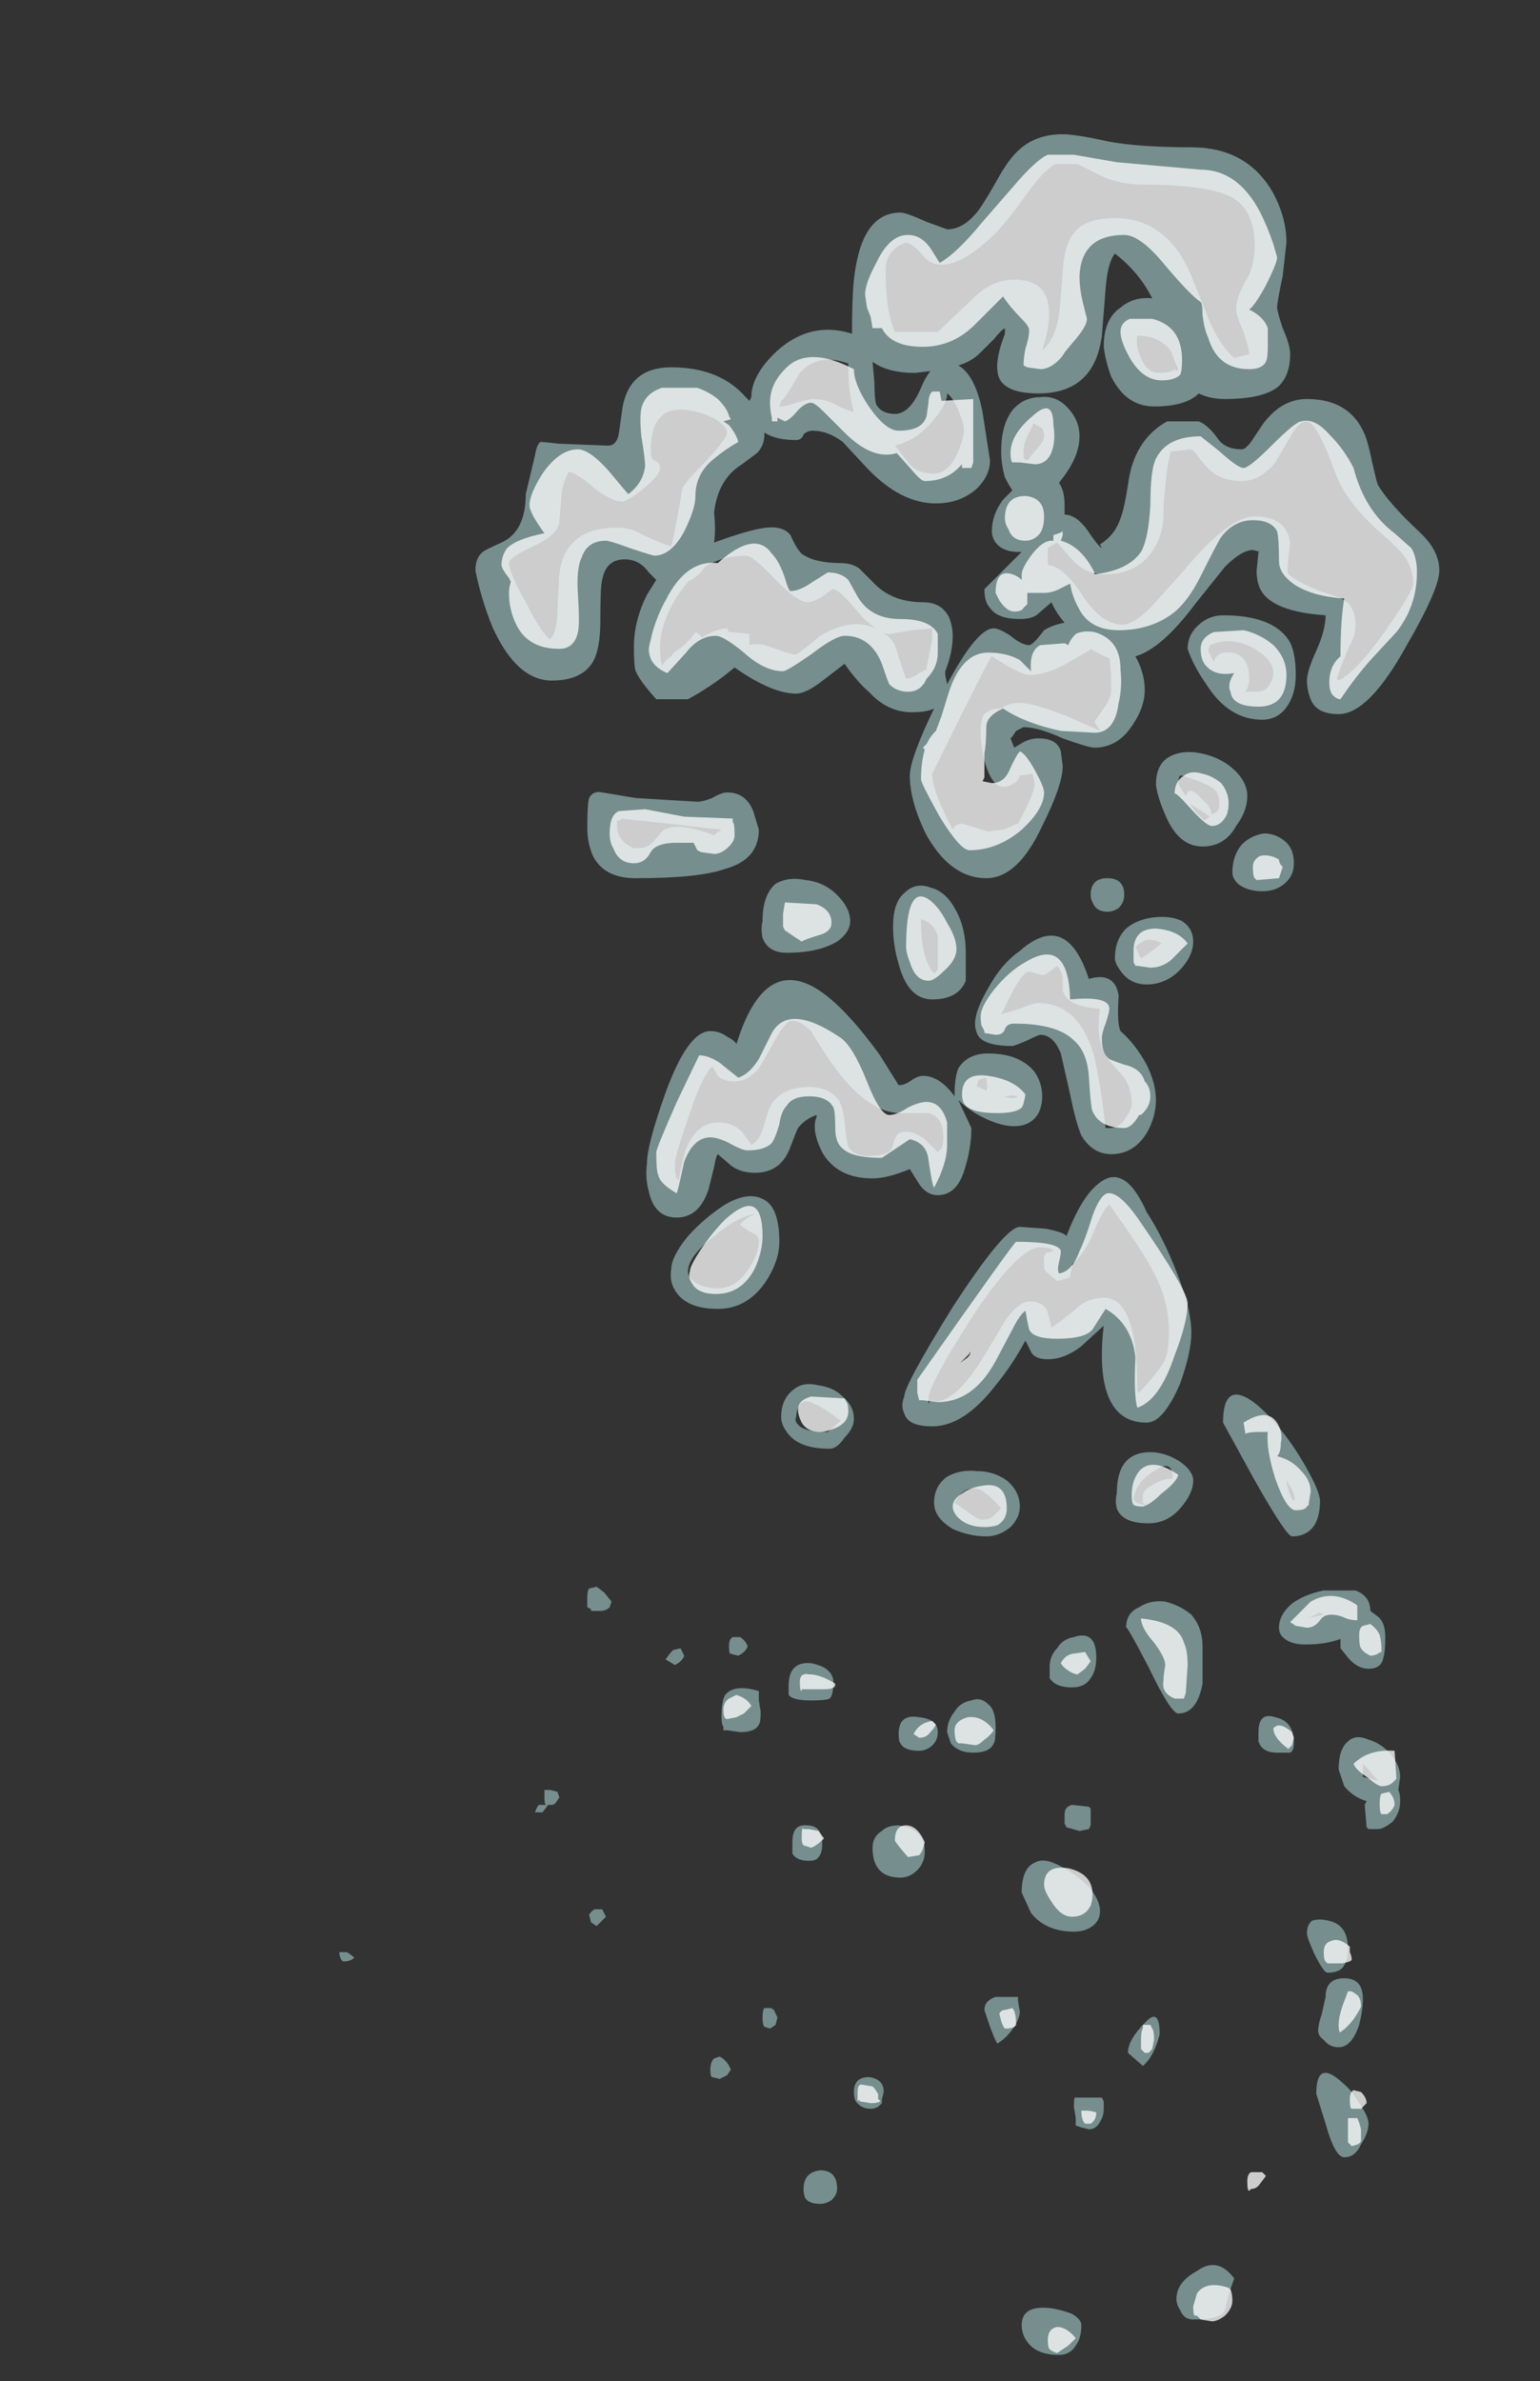 <?xml version="1.0" encoding="UTF-8" standalone="no"?>
<svg xmlns:ffdec="https://www.free-decompiler.com/flash" xmlns:xlink="http://www.w3.org/1999/xlink" ffdec:objectType="frame" height="446.95px" width="289.1px" xmlns="http://www.w3.org/2000/svg">
  <rect width="100%" height="100%" fill="#333333" stroke="none"/>
  <g transform="matrix(1.0, 0.0, 0.0, 1.0, 23.8, 382.2)">
    <use ffdec:characterId="1000" height="59.55" transform="matrix(7.0, 0.0, 0.0, 7.0, 39.9, -357.0)" width="29.5" xlink:href="#shape0"/>
  </g>
  <defs>
    <g id="shape0" transform="matrix(1.0, 0.0, 0.0, 1.0, -5.7, 51.0)">
      <path d="M26.2 -49.85 L25.5 -50.2 24.9 -50.2 Q24.55 -50.0 24.1 -49.35 23.75 -48.85 23.35 -48.4 22.45 -47.5 21.85 -47.5 21.55 -47.5 21.35 -47.75 21.1 -48.05 20.9 -48.1 20.35 -47.9 20.35 -47.35 20.35 -46.25 20.6 -45.7 L21.75 -45.7 22.7 -46.6 Q23.2 -47.1 23.8 -47.1 25.15 -47.1 24.55 -45.2 24.9 -45.5 25.0 -46.15 25.05 -46.55 25.1 -47.35 25.15 -48.05 25.4 -48.35 25.7 -48.75 26.5 -48.75 27.9 -48.75 28.55 -47.2 L29.05 -45.95 Q29.35 -45.3 29.7 -45.0 L30.1 -45.1 Q30.1 -45.25 29.95 -45.7 29.75 -46.15 29.75 -46.3 29.75 -46.6 30.0 -47.05 30.25 -47.45 30.25 -48.0 30.25 -48.95 29.65 -49.3 29.0 -49.65 27.25 -49.65 26.7 -49.65 26.2 -49.85 M23.95 -50.6 Q24.4 -51.0 25.1 -51.0 25.45 -51.0 26.35 -50.8 27.2 -50.65 28.55 -50.65 30.0 -50.65 30.7 -49.5 31.1 -48.8 31.1 -48.1 L31.0 -47.2 Q30.85 -46.5 30.85 -46.35 30.85 -46.25 31.0 -45.8 31.2 -45.35 31.2 -45.1 31.2 -44.55 30.9 -44.25 30.5 -43.9 29.45 -43.9 29.05 -43.9 28.75 -44.05 28.4 -43.7 27.55 -43.7 26.8 -43.7 26.4 -44.5 26.25 -44.9 26.2 -45.3 26.2 -46.05 26.65 -46.35 27.0 -46.65 27.5 -46.6 27.15 -47.3 26.5 -47.8 26.3 -47.55 26.25 -46.85 L26.15 -45.6 Q25.95 -44.05 24.45 -44.05 23.4 -44.05 23.35 -44.65 23.3 -45.0 23.55 -45.65 L23.55 -45.8 Q23.45 -45.75 23.25 -45.5 L22.9 -45.15 Q22.65 -44.9 22.3 -44.8 22.75 -44.55 22.95 -43.55 L23.15 -42.25 Q23.15 -41.85 22.8 -41.5 22.35 -41.1 21.7 -41.1 20.75 -41.1 19.85 -42.05 L19.2 -42.75 Q18.8 -43.05 18.4 -43.05 18.25 -43.05 18.15 -42.95 18.1 -42.8 17.95 -42.8 17.4 -42.8 17.1 -43.0 L17.1 -42.95 Q17.1 -42.65 16.9 -42.45 L16.5 -42.15 Q15.85 -41.75 15.75 -40.85 15.8 -40.4 15.75 -40.05 16.7 -40.4 17.15 -40.45 17.6 -40.5 17.8 -40.25 17.95 -39.9 18.1 -39.75 18.45 -39.5 19.15 -39.5 19.45 -39.5 19.65 -39.35 L20.0 -39.0 Q20.5 -38.45 21.35 -38.45 21.85 -38.45 22.05 -38.05 22.15 -37.8 22.15 -37.55 22.15 -37.1 21.95 -36.6 L21.95 -36.5 22.0 -36.25 Q22.8 -37.75 23.25 -37.75 23.4 -37.75 23.7 -37.55 24.0 -37.3 24.2 -37.3 24.3 -37.3 24.6 -37.7 24.85 -37.85 25.15 -37.9 24.9 -38.2 24.8 -38.45 L24.45 -38.15 Q24.3 -38.0 23.95 -38.0 23.35 -38.0 23.15 -38.3 23.0 -38.45 23.0 -38.8 L24.0 -39.8 23.9 -39.8 Q23.5 -39.8 23.3 -40.05 23.2 -40.2 23.2 -40.35 23.2 -40.8 23.5 -41.2 L23.75 -41.45 Q23.65 -41.6 23.55 -41.8 23.45 -42.15 23.45 -42.5 23.45 -43.2 23.75 -43.6 24.05 -43.95 24.5 -43.95 24.9 -44.0 25.2 -43.7 25.55 -43.35 25.55 -42.9 25.55 -42.4 25.15 -41.85 L25.0 -41.65 Q25.15 -41.45 25.15 -41.05 L25.15 -40.8 Q25.45 -40.8 25.75 -40.4 26.05 -39.95 26.15 -39.9 L26.1 -40.0 Q26.5 -40.25 26.65 -40.7 26.75 -40.95 26.85 -41.6 27.0 -42.8 27.9 -43.3 L28.75 -43.3 Q29.0 -43.2 29.25 -42.85 29.45 -42.55 29.9 -42.55 30.0 -42.55 30.15 -42.75 L30.45 -43.2 Q30.95 -43.9 31.65 -43.9 32.8 -43.9 33.2 -42.95 33.3 -42.7 33.4 -42.2 33.5 -41.75 33.55 -41.6 33.85 -41.1 34.65 -40.35 35.2 -39.85 35.2 -39.3 35.2 -38.8 34.3 -37.25 33.3 -35.45 32.5 -35.45 31.9 -35.45 31.75 -35.85 31.65 -36.1 31.65 -36.35 31.65 -36.6 31.9 -37.15 32.15 -37.7 32.15 -38.1 30.7 -38.2 30.4 -38.8 30.3 -39.0 30.3 -39.3 L30.35 -39.8 30.4 -39.8 30.2 -39.85 Q29.9 -39.85 29.45 -39.4 L28.65 -38.4 Q27.75 -37.2 27.05 -37.0 27.3 -36.55 27.3 -36.1 27.3 -35.65 27.0 -35.2 26.6 -34.55 25.95 -34.55 25.8 -34.55 25.1 -34.8 24.45 -35.1 24.05 -35.1 L23.85 -35.0 23.75 -34.85 23.7 -34.8 23.8 -34.55 24.05 -34.7 Q24.25 -34.8 24.45 -34.8 24.95 -34.8 25.05 -34.45 L25.1 -34.05 Q25.1 -33.55 24.55 -32.45 23.9 -31.05 23.05 -31.05 22.1 -31.05 21.45 -32.2 21.0 -33.1 21.0 -33.8 21.0 -34.25 21.65 -35.6 21.45 -35.5 21.05 -35.5 20.4 -35.5 19.9 -36.05 19.6 -36.3 19.25 -36.8 L18.6 -36.3 Q18.2 -36.0 17.95 -36.0 17.3 -36.0 16.3 -36.7 L16.05 -36.5 Q15.6 -36.15 15.05 -35.85 L14.2 -35.85 Q13.75 -36.35 13.65 -36.6 13.6 -36.7 13.6 -37.25 13.6 -37.95 13.95 -38.65 L14.2 -39.05 14.0 -39.25 Q13.75 -39.6 13.35 -39.6 12.85 -39.6 12.75 -39.05 12.7 -38.9 12.7 -37.95 12.7 -37.2 12.5 -36.85 12.2 -36.35 11.4 -36.35 10.45 -36.35 9.8 -37.8 9.5 -38.55 9.35 -39.3 9.35 -39.65 9.55 -39.8 9.6 -39.85 10.05 -40.05 10.7 -40.35 10.7 -41.35 L10.95 -42.4 Q11.0 -42.7 11.1 -42.75 11.15 -42.75 11.6 -42.7 L12.9 -42.65 Q13.15 -42.65 13.2 -43.0 L13.3 -43.7 Q13.5 -44.75 14.6 -44.75 15.9 -44.75 16.6 -43.95 L16.7 -43.85 16.75 -43.95 Q16.75 -44.55 17.45 -45.2 18.35 -46.0 19.45 -45.65 L19.45 -45.75 Q19.45 -46.95 19.55 -47.45 19.8 -48.9 20.75 -48.9 20.9 -48.9 21.45 -48.65 L22.0 -48.45 Q22.4 -48.45 22.75 -48.85 22.9 -49.0 23.3 -49.7 23.65 -50.35 23.95 -50.6 M24.15 -42.9 Q24.05 -42.7 24.05 -42.5 L24.05 -42.3 24.15 -42.25 24.35 -42.5 Q24.6 -42.75 24.6 -42.9 24.6 -43.1 24.5 -43.15 L24.3 -43.25 24.3 -43.2 24.15 -42.9 M28.0 -45.2 L27.95 -45.25 Q27.65 -45.6 27.1 -45.6 27.05 -45.3 27.2 -45.0 27.35 -44.6 27.7 -44.6 28.0 -44.6 28.1 -44.7 L28.15 -44.65 28.2 -44.7 Q28.1 -44.9 28.0 -45.2 M28.0 -42.5 Q27.9 -42.15 27.85 -41.55 27.8 -41.1 27.8 -40.8 27.8 -40.2 27.45 -39.75 27.05 -39.2 26.2 -39.2 25.7 -39.2 25.35 -39.6 L24.95 -40.05 Q24.75 -39.95 24.7 -39.9 L24.7 -39.45 Q25.15 -39.4 25.65 -38.6 26.15 -37.85 26.7 -37.85 27.0 -37.85 27.45 -38.3 L28.35 -39.3 Q29.55 -40.75 30.25 -40.75 31.1 -40.75 31.2 -40.05 31.1 -39.3 31.15 -39.2 31.6 -38.85 32.45 -38.6 32.95 -38.45 32.95 -37.85 32.95 -37.55 32.8 -37.3 32.6 -36.85 32.45 -36.4 L32.5 -36.35 Q33.0 -36.6 33.8 -37.75 34.5 -38.75 34.5 -38.95 34.5 -39.35 34.25 -39.7 34.1 -39.9 33.7 -40.25 32.7 -41.1 32.4 -41.95 32.0 -43.05 31.75 -43.25 31.55 -43.4 31.3 -43.05 L30.8 -42.2 Q30.4 -41.7 29.9 -41.7 29.25 -41.7 28.9 -42.15 L28.7 -42.4 Q28.6 -42.55 28.5 -42.55 L28.1 -42.5 28.0 -42.5 M29.0 -37.15 L29.15 -36.85 Q29.25 -37.15 29.6 -37.1 30.1 -37.05 30.1 -36.4 30.1 -36.2 30.0 -36.05 L30.3 -36.05 Q30.55 -36.05 30.65 -36.25 30.75 -36.4 30.75 -36.55 30.75 -36.9 30.25 -37.2 29.65 -37.55 29.05 -37.3 L29.0 -37.15 M31.2 -35.8 Q30.95 -35.3 30.45 -35.3 29.55 -35.3 28.95 -36.25 28.6 -36.75 28.45 -37.2 28.45 -37.55 28.7 -37.8 29.0 -38.1 29.4 -38.1 30.7 -38.1 31.15 -37.45 31.35 -37.15 31.35 -36.5 31.35 -36.1 31.2 -35.8 M25.8 -37.15 L25.1 -36.75 Q24.6 -36.5 24.2 -36.5 24.05 -36.5 23.6 -36.75 L23.2 -37.0 Q23.15 -37.0 21.6 -33.85 21.6 -33.45 22.0 -32.65 L22.15 -32.35 Q22.25 -32.55 22.45 -32.5 L23.1 -32.3 23.5 -32.35 Q23.65 -32.4 23.85 -32.5 L23.9 -32.5 23.95 -32.6 Q24.35 -33.35 24.35 -33.6 L24.3 -33.8 24.3 -33.85 23.95 -33.8 Q23.9 -33.65 23.8 -33.6 23.65 -33.5 23.5 -33.5 23.2 -33.5 23.0 -34.2 22.9 -34.65 22.9 -34.95 22.9 -35.35 23.0 -35.45 23.15 -35.6 23.45 -35.6 23.65 -35.75 23.95 -35.75 24.3 -35.75 25.2 -35.4 L26.1 -35.0 25.95 -35.25 26.3 -35.75 Q26.4 -35.95 26.4 -36.1 26.4 -36.7 26.35 -36.95 26.1 -37.05 25.85 -37.2 L25.8 -37.15 M28.25 -33.8 Q28.2 -33.75 28.2 -33.6 28.2 -33.55 28.4 -33.25 L28.45 -33.35 28.5 -33.4 Q28.65 -33.4 28.85 -33.15 29.05 -33.0 29.1 -32.75 L29.25 -32.85 Q29.3 -32.9 29.3 -33.0 29.3 -33.3 29.2 -33.4 29.0 -33.6 28.3 -33.8 L28.25 -33.8 M28.8 -34.4 Q29.3 -34.3 29.65 -34.0 30.05 -33.65 30.05 -33.25 30.05 -32.85 29.75 -32.45 29.45 -31.9 28.85 -31.9 28.2 -31.9 27.85 -32.75 27.65 -33.2 27.6 -33.55 27.6 -34.1 27.95 -34.3 28.3 -34.5 28.8 -34.4 M28.5 -33.05 Q28.75 -32.7 28.9 -32.6 L29.05 -32.7 28.75 -32.9 28.5 -33.05 M25.85 -30.6 Q25.85 -31.05 26.3 -31.05 26.75 -31.05 26.75 -30.6 26.75 -30.4 26.6 -30.25 26.45 -30.15 26.3 -30.15 26.0 -30.15 25.9 -30.4 25.85 -30.5 25.85 -30.6 M24.55 -28.45 L24.2 -28.55 Q24.05 -28.55 23.75 -28.0 L23.45 -27.4 23.95 -27.55 Q24.3 -27.7 24.45 -27.7 25.55 -27.7 25.95 -26.25 26.05 -25.8 26.15 -25.15 L26.25 -24.35 26.35 -24.35 Q26.65 -24.35 26.8 -24.65 26.95 -24.85 26.95 -25.0 26.95 -25.4 26.75 -25.7 L26.4 -26.1 Q25.95 -26.6 26.1 -27.55 25.2 -27.6 25.1 -28.05 25.1 -28.15 25.1 -28.4 25.05 -28.6 24.95 -28.7 24.65 -28.45 24.55 -28.45 M25.8 -28.35 Q26.5 -28.55 26.6 -27.9 26.55 -27.15 26.65 -26.95 27.05 -26.6 27.35 -26.05 27.6 -25.55 27.6 -25.1 27.6 -24.7 27.4 -24.3 27.05 -23.65 26.4 -23.65 25.9 -23.65 25.6 -24.15 25.45 -24.5 25.3 -25.25 L25.05 -26.35 Q24.85 -26.85 24.5 -26.85 24.45 -26.85 24.15 -26.7 23.8 -26.55 23.75 -26.55 23.05 -26.55 22.85 -26.8 22.75 -26.95 22.75 -27.15 22.75 -27.5 23.1 -28.1 23.45 -28.75 23.95 -29.1 25.2 -30.2 25.8 -28.35 M26.5 -28.9 Q26.5 -29.4 26.8 -29.7 27.1 -29.95 27.55 -30.0 28.0 -30.05 28.3 -29.9 28.6 -29.7 28.6 -29.35 28.6 -29.0 28.3 -28.65 27.9 -28.2 27.35 -28.2 26.95 -28.2 26.7 -28.5 26.5 -28.75 26.5 -28.9 M27.05 -29.2 L27.2 -28.9 Q27.35 -29.0 27.5 -29.1 L27.75 -29.3 Q27.6 -29.4 27.4 -29.4 27.25 -29.4 27.05 -29.2 M31.05 -32.05 Q31.3 -31.85 31.3 -31.45 31.3 -31.15 31.1 -30.95 30.85 -30.7 30.45 -30.7 30.05 -30.7 29.8 -30.9 29.65 -31.05 29.65 -31.2 29.65 -31.65 29.9 -31.95 30.15 -32.2 30.5 -32.25 30.8 -32.25 31.05 -32.05 M15.05 -43.6 Q14.05 -43.75 14.05 -42.5 14.05 -42.3 14.15 -42.25 14.3 -42.2 14.3 -42.05 14.3 -41.85 13.8 -41.45 13.4 -41.15 13.3 -41.15 13.0 -41.15 12.55 -41.5 12.1 -41.9 11.85 -41.95 11.65 -41.55 11.65 -41.2 L11.6 -40.6 Q11.55 -40.25 10.9 -39.95 10.25 -39.65 10.25 -39.5 10.25 -39.25 10.7 -38.45 11.1 -37.65 11.35 -37.45 11.55 -37.65 11.55 -38.25 L11.6 -39.2 Q11.75 -40.45 13.15 -40.45 13.55 -40.45 13.85 -40.25 14.4 -40.0 14.6 -39.95 14.65 -40.1 14.75 -40.65 14.85 -41.2 14.9 -41.5 14.95 -41.65 15.55 -42.25 16.1 -42.85 16.1 -43.0 16.1 -43.15 15.8 -43.35 15.45 -43.55 15.05 -43.6 M20.05 -44.35 Q20.05 -43.9 20.1 -43.75 20.25 -43.5 20.6 -43.5 21.0 -43.5 21.3 -44.2 21.4 -44.45 21.55 -44.65 L21.15 -44.6 Q20.4 -44.6 20.0 -44.9 L20.05 -44.35 M18.35 -43.9 Q18.75 -43.9 19.0 -43.75 19.3 -43.6 19.5 -43.55 19.35 -44.05 19.35 -44.85 18.55 -45.15 18.05 -44.6 17.65 -43.9 17.55 -43.85 L17.5 -43.7 Q17.7 -43.7 17.95 -43.8 L18.35 -43.9 M20.6 -42.65 L21.0 -42.15 Q21.2 -41.9 21.65 -41.9 22.05 -41.9 22.3 -42.5 22.45 -42.85 22.45 -43.1 22.45 -43.25 22.3 -43.6 22.15 -43.95 22.0 -44.05 22.0 -43.75 21.6 -43.3 21.2 -42.8 20.6 -42.65 M20.1 -37.75 Q19.85 -37.9 19.6 -38.2 19.1 -38.8 18.95 -38.8 18.9 -38.8 18.65 -38.6 18.4 -38.45 18.25 -38.45 18.0 -38.45 17.4 -39.05 16.8 -39.7 16.6 -39.7 16.0 -39.7 15.5 -39.4 15.35 -39.15 15.05 -39.0 L14.75 -38.6 Q14.3 -37.85 14.3 -37.25 14.3 -36.95 14.35 -36.75 14.45 -36.9 14.6 -37.0 14.65 -37.1 14.75 -37.15 15.05 -37.35 15.25 -37.65 L15.4 -37.55 15.4 -37.5 Q15.85 -37.75 16.1 -37.75 L16.15 -37.65 16.2 -37.65 16.7 -37.6 16.7 -37.3 Q16.9 -37.35 17.1 -37.3 L17.55 -37.15 Q17.8 -37.05 17.95 -37.05 18.0 -37.05 18.6 -37.55 19.35 -38.0 19.95 -37.8 L20.1 -37.75 M21.6 -37.75 L21.05 -37.7 20.45 -37.6 Q20.35 -37.6 20.25 -37.65 20.55 -37.5 20.65 -37.15 20.85 -36.5 20.9 -36.4 21.05 -36.4 21.25 -36.55 L21.45 -36.65 21.45 -36.7 21.6 -37.45 21.6 -37.75 M15.8 -32.25 L15.95 -32.35 14.65 -32.5 13.25 -32.65 13.25 -32.6 13.15 -32.6 Q13.15 -32.55 13.15 -32.4 13.15 -32.2 13.35 -32.0 13.55 -31.85 13.65 -31.85 13.95 -31.85 14.1 -32.0 L14.35 -32.3 Q14.7 -32.6 15.75 -32.2 L15.8 -32.25 M16.1 -33.35 Q16.6 -33.35 16.8 -32.85 L16.95 -32.35 Q16.95 -31.55 16.05 -31.3 15.35 -31.05 13.65 -31.05 12.8 -31.05 12.5 -31.65 12.35 -32.0 12.35 -32.4 12.35 -33.05 12.4 -33.2 12.5 -33.4 12.75 -33.35 L13.65 -33.2 15.3 -33.1 Q15.45 -33.1 15.7 -33.2 15.95 -33.35 16.1 -33.35 M17.05 -29.9 Q17.05 -30.6 17.4 -30.9 17.75 -31.1 18.2 -31.0 18.7 -30.95 19.05 -30.6 19.4 -30.25 19.4 -29.9 19.4 -29.6 19.05 -29.35 18.55 -29.05 17.7 -29.05 17.2 -29.05 17.05 -29.45 17.0 -29.7 17.05 -29.9 M21.55 -30.8 Q21.95 -30.7 22.2 -30.25 22.5 -29.75 22.5 -29.05 22.5 -28.4 22.5 -28.3 22.3 -27.8 21.6 -27.8 20.95 -27.8 20.7 -28.75 20.55 -29.25 20.55 -29.75 20.55 -30.4 20.85 -30.65 21.15 -30.95 21.55 -30.8 M21.65 -28.5 Q21.75 -28.55 21.75 -28.65 L21.75 -28.95 Q21.75 -29.4 21.75 -29.5 21.65 -29.85 21.3 -29.95 21.3 -29.5 21.35 -29.2 21.45 -28.7 21.65 -28.5 M21.0 -25.6 Q21.2 -25.75 21.35 -25.75 21.8 -25.75 22.2 -25.2 L22.2 -25.25 Q22.2 -25.7 22.3 -25.95 22.55 -26.35 23.1 -26.35 23.95 -26.35 24.35 -25.85 24.55 -25.55 24.55 -25.2 24.55 -24.95 24.45 -24.75 24.25 -24.4 23.8 -24.4 23.35 -24.4 22.75 -24.75 22.45 -24.95 22.3 -25.1 L22.65 -24.35 Q22.65 -23.85 22.5 -23.35 22.3 -22.55 21.75 -22.55 21.45 -22.55 21.25 -22.85 L21.0 -23.25 Q20.4 -23.0 20.0 -23.0 19.05 -23.0 18.65 -23.7 18.35 -24.3 18.5 -24.65 L18.5 -24.7 Q18.2 -24.6 18.0 -24.35 17.95 -24.25 17.8 -23.85 17.55 -23.15 16.85 -23.15 16.45 -23.15 16.2 -23.35 L15.85 -23.65 Q15.8 -23.6 15.75 -23.3 L15.6 -22.7 Q15.35 -21.95 14.75 -21.95 14.15 -21.95 14.0 -22.65 13.9 -23.0 13.95 -23.4 13.95 -23.9 14.45 -25.3 15.05 -26.95 15.65 -26.95 15.9 -26.95 16.1 -26.8 16.3 -26.7 16.35 -26.6 17.2 -29.35 19.0 -27.7 19.55 -27.2 20.2 -26.3 L20.7 -25.5 Q20.85 -25.5 21.0 -25.6 M22.85 -25.65 Q22.8 -25.55 22.8 -25.45 L22.85 -25.45 23.05 -25.35 Q23.1 -25.4 23.05 -25.7 L22.85 -25.65 M17.35 -26.65 Q17.05 -26.1 16.95 -25.95 16.65 -25.6 16.3 -25.6 16.0 -25.6 15.85 -25.75 15.8 -25.85 15.7 -26.0 15.4 -25.7 15.05 -24.6 14.7 -23.6 14.7 -23.4 14.7 -23.1 14.75 -23.0 L14.8 -22.95 Q14.9 -23.5 15.0 -23.8 15.3 -24.5 15.85 -24.5 16.25 -24.5 16.5 -24.25 L16.75 -23.9 Q16.95 -24.0 17.05 -24.3 L17.2 -24.8 Q17.45 -25.45 18.3 -25.45 18.8 -25.45 19.05 -25.15 19.2 -25.0 19.25 -24.5 19.3 -24.0 19.35 -23.85 19.5 -23.6 19.9 -23.6 20.5 -23.6 20.55 -23.9 20.6 -24.1 20.65 -24.15 20.7 -24.25 20.9 -24.25 21.15 -24.25 21.4 -24.05 L21.75 -23.7 21.85 -23.8 Q21.9 -23.9 21.9 -24.1 21.9 -24.65 21.5 -24.75 L20.75 -24.75 Q20.0 -24.75 19.2 -25.7 18.8 -26.2 18.35 -26.95 18.0 -27.3 17.75 -27.2 17.6 -27.1 17.35 -26.65 M16.6 -21.9 Q16.7 -22.0 16.9 -22.05 16.4 -22.0 15.75 -21.45 15.05 -20.9 15.05 -20.5 15.05 -20.3 15.35 -20.15 15.6 -20.05 15.85 -20.05 16.35 -20.05 16.7 -20.6 16.95 -21.0 16.95 -21.3 16.95 -21.45 16.85 -21.5 16.65 -21.6 16.45 -21.75 16.45 -21.8 16.6 -21.9 M17.05 -22.45 Q17.5 -22.25 17.5 -21.3 17.5 -20.8 17.15 -20.25 16.65 -19.5 15.85 -19.5 15.0 -19.5 14.7 -20.0 14.55 -20.25 14.6 -20.55 14.6 -20.9 15.05 -21.45 15.5 -21.95 16.05 -22.3 16.65 -22.65 17.05 -22.45 M19.5 -16.55 Q19.5 -16.3 19.25 -16.05 19.05 -15.75 18.85 -15.75 18.0 -15.75 17.7 -16.2 17.55 -16.4 17.55 -16.6 17.55 -17.1 17.9 -17.35 18.15 -17.55 18.55 -17.45 18.95 -17.4 19.2 -17.15 19.5 -16.9 19.5 -16.55 M17.95 -16.6 Q17.9 -16.5 18.0 -16.4 18.15 -16.2 18.8 -16.2 L19.15 -16.5 Q18.7 -16.85 18.45 -16.95 18.0 -17.2 17.95 -16.6 M20.85 -16.7 Q20.75 -16.9 20.85 -17.15 20.85 -17.45 22.15 -19.55 23.55 -21.7 23.95 -21.7 L24.65 -21.65 Q25.15 -21.55 25.2 -21.45 25.6 -22.5 26.05 -22.85 26.75 -23.45 27.35 -22.1 27.8 -21.4 28.15 -20.5 28.55 -19.5 28.55 -18.85 28.55 -18.35 28.25 -17.5 27.8 -16.45 27.35 -16.45 26.4 -16.45 26.2 -17.6 26.1 -18.2 26.2 -19.05 L25.6 -18.5 Q25.15 -18.15 24.7 -18.15 24.35 -18.15 24.25 -18.35 L24.1 -18.65 Q23.75 -18.0 23.3 -17.45 22.45 -16.35 21.6 -16.35 20.95 -16.35 20.85 -16.7 M21.55 -17.05 Q22.15 -16.85 23.0 -18.25 L23.6 -19.25 Q23.95 -19.7 24.2 -19.7 24.6 -19.7 24.7 -19.4 L24.8 -19.0 Q24.9 -19.05 25.4 -19.45 25.75 -19.8 26.2 -19.8 26.8 -19.8 27.0 -18.75 27.1 -18.3 27.1 -17.3 L27.15 -17.25 Q27.7 -17.85 27.85 -18.15 27.95 -18.4 27.95 -18.9 27.95 -19.75 27.5 -20.55 27.25 -21.05 26.35 -22.3 26.2 -22.2 25.9 -21.5 25.7 -21.0 25.35 -20.7 L25.35 -20.65 25.3 -20.4 25.3 -20.35 25.15 -20.3 24.95 -20.25 24.65 -20.5 Q24.6 -20.55 24.6 -20.65 L24.6 -20.9 24.65 -21.0 24.85 -21.05 Q24.8 -21.15 24.5 -21.15 23.9 -21.15 22.65 -19.25 21.5 -17.45 21.5 -17.1 21.5 -16.9 21.5 -16.95 L21.55 -17.05 M22.2 -14.3 L22.5 -14.1 Q22.8 -13.85 22.95 -13.85 23.15 -13.85 23.25 -13.95 L23.45 -14.15 Q23.15 -14.5 22.9 -14.65 22.45 -14.8 22.2 -14.3 M22.0 -15.0 Q22.35 -15.2 22.8 -15.15 23.25 -15.15 23.6 -14.9 23.95 -14.6 23.95 -14.2 23.95 -13.9 23.7 -13.65 23.4 -13.4 23.05 -13.4 22.6 -13.4 22.15 -13.6 21.65 -13.9 21.65 -14.3 21.65 -14.75 22.0 -15.0 M5.7 -2.25 L5.9 -2.25 Q6.0 -2.2 6.1 -2.1 6.0 -2.0 5.8 -2.0 L5.75 -2.05 Q5.7 -2.15 5.7 -2.25 M11.2 -6.4 Q11.2 -6.7 11.2 -6.6 L11.35 -6.6 11.55 -6.55 11.6 -6.4 11.5 -6.25 Q11.45 -6.2 11.4 -6.2 L11.25 -6.2 Q11.2 -6.2 11.2 -6.4 M10.95 -6.0 Q11.0 -6.15 11.05 -6.2 L11.3 -6.2 11.15 -6.0 10.95 -6.0 M18.85 -9.05 Q18.75 -9.0 18.35 -9.0 17.85 -9.0 17.75 -9.15 L17.75 -9.4 Q17.75 -10.05 18.35 -10.0 18.6 -9.95 18.75 -9.85 18.95 -9.7 18.95 -9.5 18.95 -9.15 18.85 -9.05 M23.1 -8.9 Q23.3 -8.75 23.3 -8.3 23.3 -7.9 23.25 -7.85 23.15 -7.6 22.7 -7.6 22.3 -7.6 22.1 -7.85 L22.0 -8.15 Q22.0 -8.45 22.2 -8.7 22.35 -8.95 22.65 -9.0 22.9 -9.1 23.1 -8.9 M21.25 -7.65 Q20.85 -7.65 20.75 -7.85 20.7 -7.9 20.7 -8.1 20.7 -8.65 21.25 -8.55 21.75 -8.5 21.75 -8.15 21.75 -7.9 21.55 -7.75 21.4 -7.65 21.25 -7.65 M16.45 -10.7 Q16.6 -10.6 16.65 -10.45 16.6 -10.3 16.4 -10.2 L16.2 -10.25 Q16.15 -10.25 16.15 -10.45 16.15 -10.65 16.25 -10.7 L16.45 -10.7 M12.8 -11.9 L13.0 -11.65 12.95 -11.5 Q12.85 -11.4 12.7 -11.4 L12.45 -11.4 12.45 -11.45 12.35 -11.5 Q12.35 -11.55 12.35 -11.75 12.35 -11.95 12.4 -12.0 L12.6 -12.05 12.8 -11.9 M16.95 -9.0 L17.0 -8.7 Q17.0 -8.4 16.95 -8.35 16.85 -8.15 16.45 -8.15 L16.1 -8.2 16.0 -8.2 16.0 -8.3 Q15.95 -8.35 15.95 -8.55 15.95 -9.0 16.05 -9.15 16.3 -9.45 16.95 -9.25 L16.95 -9.0 M14.95 -10.2 Q14.9 -10.05 14.7 -9.95 L14.45 -10.1 Q14.55 -10.25 14.65 -10.35 L14.85 -10.4 14.95 -10.2 M12.75 -3.4 L12.85 -3.2 12.6 -2.95 12.45 -3.05 12.4 -3.25 Q12.45 -3.35 12.55 -3.4 L12.75 -3.4 M17.05 -0.5 Q17.05 -0.7 17.1 -0.75 L17.25 -0.75 Q17.35 -0.75 17.4 -0.6 L17.45 -0.5 17.4 -0.3 17.25 -0.2 17.1 -0.25 Q17.05 -0.3 17.05 -0.5 M21.4 -4.95 Q21.4 -4.65 21.2 -4.45 21.0 -4.25 20.75 -4.25 20.0 -4.25 20.0 -5.05 20.0 -5.35 20.25 -5.5 20.4 -5.65 20.7 -5.65 21.4 -5.55 21.4 -4.95 M18.25 -5.65 Q18.65 -5.65 18.65 -5.15 18.65 -4.9 18.55 -4.8 18.5 -4.7 18.3 -4.7 17.95 -4.7 17.85 -4.9 17.85 -5.0 17.85 -5.2 17.85 -5.7 18.25 -5.65 M23.9 -25.2 Q23.75 -25.25 23.6 -25.2 L23.5 -25.2 23.7 -25.15 Q23.85 -25.15 23.9 -25.2 M27.25 -14.3 L27.25 -14.5 Q27.25 -14.65 27.55 -14.8 27.8 -14.95 28.05 -14.95 28.05 -15.5 27.55 -15.15 27.05 -14.85 27.0 -14.4 27.05 -14.25 27.35 -14.25 L27.25 -14.3 M26.55 -14.55 Q26.55 -15.75 27.6 -15.65 27.95 -15.6 28.25 -15.4 28.6 -15.15 28.6 -14.9 28.6 -14.55 28.25 -14.15 27.9 -13.75 27.4 -13.75 26.7 -13.75 26.55 -14.15 26.5 -14.35 26.55 -14.55 M29.8 -17.2 Q30.15 -17.15 30.7 -16.55 31.2 -16.0 31.6 -15.3 32.0 -14.6 32.0 -14.35 32.0 -13.95 31.85 -13.7 31.65 -13.4 31.25 -13.4 31.1 -13.4 30.25 -14.9 L29.4 -16.45 Q29.4 -17.25 29.8 -17.2 M31.15 -14.65 Q31.2 -14.5 31.25 -14.4 L31.3 -14.35 Q31.35 -14.45 31.25 -14.65 L31.1 -14.9 31.1 -14.85 31.15 -14.65 M31.95 -11.35 Q31.9 -11.3 31.65 -11.2 L32.1 -11.3 Q32.05 -11.35 31.95 -11.35 M33.35 -11.4 L33.55 -11.25 Q33.75 -11.1 33.75 -10.7 33.75 -10.3 33.7 -10.15 33.65 -9.85 33.3 -9.85 33.0 -9.85 32.75 -10.15 L32.55 -10.4 32.55 -10.65 Q32.15 -10.5 31.6 -10.5 31.2 -10.5 31.0 -10.7 30.9 -10.8 30.9 -10.95 30.9 -11.3 31.25 -11.6 31.6 -11.85 32.1 -11.95 L32.95 -11.95 Q33.35 -11.8 33.35 -11.4 M31.3 -7.85 Q31.3 -7.65 31.2 -7.6 L30.85 -7.6 Q30.45 -7.6 30.35 -7.9 L30.35 -8.15 Q30.35 -8.7 30.8 -8.55 31.3 -8.45 31.3 -7.85 M33.15 -7.15 L33.15 -6.95 33.55 -6.85 33.3 -7.15 33.15 -7.3 33.15 -7.15 M32.75 -7.9 Q32.95 -8.1 33.3 -7.95 33.65 -7.85 33.9 -7.55 34.15 -7.25 34.15 -6.95 L34.1 -6.6 Q34.15 -6.5 34.15 -6.3 34.15 -6.0 33.95 -5.75 33.7 -5.55 33.55 -5.55 L33.3 -5.55 33.25 -5.6 33.2 -6.2 33.25 -6.3 Q32.9 -6.4 32.65 -6.7 L32.5 -7.15 Q32.5 -7.7 32.75 -7.9 M27.15 -11.5 Q27.45 -11.7 27.85 -11.65 28.25 -11.55 28.55 -11.3 28.85 -10.95 28.85 -10.45 28.85 -9.6 28.85 -9.45 28.7 -8.65 28.2 -8.65 28.0 -8.65 27.4 -9.9 26.8 -11.05 26.8 -10.95 26.8 -11.35 27.15 -11.5 M24.75 -9.9 Q24.75 -10.2 24.95 -10.4 25.1 -10.65 25.4 -10.7 26.0 -10.9 26.0 -10.15 26.0 -9.8 25.85 -9.6 25.7 -9.35 25.35 -9.35 24.9 -9.35 24.75 -9.6 24.75 -9.7 24.75 -9.9 M25.15 -5.95 Q25.15 -6.15 25.35 -6.2 L25.8 -6.15 25.85 -6.1 25.85 -5.65 25.8 -5.55 25.55 -5.5 25.2 -5.6 25.15 -5.7 Q25.15 -5.8 25.15 -5.95 M24.35 -4.65 Q24.6 -4.8 25.05 -4.55 25.45 -4.35 25.8 -4.0 26.1 -3.65 26.1 -3.35 26.1 -3.1 25.9 -2.95 25.7 -2.8 25.4 -2.8 24.65 -2.8 24.25 -3.3 L24.0 -3.85 Q24.0 -4.5 24.35 -4.65 M23.9 -1.05 L23.9 -0.95 23.95 -0.65 Q23.95 -0.5 23.8 -0.25 23.6 0.05 23.35 0.2 23.3 0.15 23.15 -0.25 L23.0 -0.7 Q23.0 -0.95 23.3 -1.05 L23.9 -1.05 M27.7 -0.05 Q27.55 0.55 27.25 0.8 L26.85 0.45 Q26.85 0.1 27.3 -0.35 27.7 -0.8 27.7 -0.05 M32.65 -1.9 Q32.55 -1.7 32.2 -1.7 32.1 -1.7 31.85 -2.2 31.65 -2.65 31.65 -2.75 31.65 -3.0 31.8 -3.1 32.0 -3.15 32.2 -3.1 32.75 -3.0 32.75 -2.35 32.75 -2.05 32.65 -1.9 M32.15 -1.05 Q32.15 -1.55 32.65 -1.55 33.15 -1.55 33.15 -1.0 33.15 -0.7 33.05 -0.3 32.85 0.3 32.5 0.3 32.25 0.3 32.1 0.1 31.95 0.0 31.95 -0.15 31.95 -0.3 32.05 -0.6 L32.15 -1.05 M33.05 1.8 Q33.3 2.15 33.3 2.35 33.3 2.6 33.1 2.9 32.95 3.25 32.65 3.25 32.4 3.25 32.15 2.35 L31.9 1.55 Q31.9 0.6 32.6 1.25 32.85 1.45 33.05 1.8 M26.2 1.95 Q26.2 2.15 26.1 2.3 26.0 2.5 25.8 2.5 L25.6 2.45 25.45 2.4 25.45 2.2 25.4 1.9 Q25.4 1.6 25.45 1.65 L26.15 1.65 26.2 1.75 Q26.2 1.8 26.2 1.95 M28.7 6.3 Q29.25 5.9 29.7 6.5 29.55 6.9 29.45 7.35 29.35 7.6 28.6 7.6 28.35 7.6 28.25 7.35 28.15 7.2 28.15 7.05 28.15 6.6 28.7 6.3 M24.8 7.3 Q25.1 7.35 25.35 7.45 25.6 7.6 25.6 7.75 25.6 8.1 25.45 8.3 25.3 8.55 25.0 8.55 24.4 8.55 24.15 8.2 24.0 8.0 24.0 7.75 24.0 7.2 24.8 7.3 M20.25 1.7 L20.25 1.8 20.2 1.85 Q20.1 1.95 19.95 1.95 19.7 1.95 19.55 1.75 19.5 1.65 19.5 1.5 19.5 1.1 19.9 1.1 20.3 1.15 20.3 1.5 L20.25 1.7 M19.05 4.1 Q19.05 4.25 18.9 4.4 18.75 4.5 18.6 4.5 18.3 4.5 18.2 4.35 18.15 4.25 18.15 4.1 18.15 3.65 18.6 3.6 19.05 3.6 19.05 4.1 M16.2 0.9 L16.1 1.05 15.9 1.15 15.7 1.1 Q15.65 1.1 15.65 0.9 15.65 0.7 15.75 0.6 L15.9 0.55 Q16.1 0.65 16.2 0.9" fill="#a3cbcc" fill-opacity="0.6" fill-rule="evenodd" stroke="none"/>
      <path d="M28.8 -50.05 Q29.8 -50.05 30.4 -48.9 30.6 -48.5 30.75 -48.05 L30.85 -47.7 Q30.85 -47.55 30.55 -46.95 30.25 -46.4 30.1 -46.3 30.5 -46.1 30.6 -45.8 30.6 -45.7 30.6 -45.3 30.6 -45.0 30.55 -44.9 30.45 -44.7 30.1 -44.7 29.25 -44.7 29.0 -45.55 28.9 -45.75 28.85 -46.15 28.85 -46.45 28.8 -46.5 28.5 -46.7 27.75 -47.6 27.15 -48.3 26.75 -48.3 25.6 -48.3 25.55 -47.2 25.55 -46.85 25.65 -46.45 L25.75 -46.05 Q25.75 -45.85 25.4 -45.45 L25.15 -45.15 Q25.1 -45.05 25.0 -44.95 24.75 -44.7 24.5 -44.7 L24.15 -44.75 24.05 -44.8 Q24.05 -45.0 24.1 -45.25 24.2 -45.55 24.2 -45.75 24.2 -45.85 24.0 -46.05 23.7 -46.35 23.5 -46.65 L22.75 -45.9 Q22.15 -45.3 21.35 -45.3 20.5 -45.3 20.25 -45.8 L20.0 -45.8 19.95 -46.1 19.85 -46.35 19.8 -46.7 Q19.8 -47.0 20.1 -47.55 20.45 -48.3 20.95 -48.3 21.3 -48.3 21.55 -47.95 L21.8 -47.55 Q22.25 -47.8 22.95 -48.65 L23.95 -49.8 Q24.45 -50.35 24.7 -50.45 L25.4 -50.45 26.55 -50.25 28.8 -50.05 M27.5 -46.05 Q28.3 -45.85 28.3 -44.95 28.3 -44.65 28.25 -44.55 28.1 -44.4 27.75 -44.4 27.25 -44.4 26.9 -45.0 26.65 -45.45 26.65 -45.7 26.65 -45.95 26.9 -46.05 L27.5 -46.05 M24.3 -43.45 Q24.85 -43.95 24.85 -43.2 24.9 -42.9 24.85 -42.65 24.75 -42.15 24.35 -42.15 L23.95 -42.2 23.75 -42.2 Q23.7 -42.25 23.7 -42.45 23.7 -42.95 24.3 -43.45 M31.5 -43.3 Q31.85 -43.4 32.25 -42.95 32.65 -42.55 32.9 -42.05 33.2 -40.9 34.0 -40.3 L34.45 -39.9 Q34.6 -39.65 34.6 -39.25 34.6 -38.35 34.05 -37.65 L33.4 -36.95 Q32.95 -36.45 32.55 -35.85 32.45 -35.85 32.35 -35.95 32.25 -36.05 32.25 -36.3 32.25 -36.75 32.55 -37.0 L32.55 -37.05 Q32.55 -37.95 32.65 -38.55 31.85 -38.6 31.35 -38.9 30.9 -39.2 30.9 -39.55 30.9 -40.15 30.85 -40.35 30.7 -40.65 30.2 -40.65 29.7 -40.65 29.35 -40.2 29.25 -40.05 28.8 -39.15 28.45 -38.45 28.05 -38.15 27.45 -37.7 26.6 -37.7 25.85 -37.7 25.55 -38.25 25.35 -38.6 25.3 -38.95 L25.0 -38.8 Q24.8 -38.7 24.6 -38.7 L24.15 -38.7 24.15 -38.4 24.05 -38.3 Q24.0 -38.2 23.8 -38.2 23.6 -38.2 23.4 -38.5 L23.3 -38.7 Q23.3 -39.35 23.75 -39.2 23.9 -39.15 24.0 -39.05 L24.0 -39.2 Q24.0 -39.35 24.25 -39.7 24.55 -40.1 24.8 -40.1 L24.85 -40.1 24.85 -40.25 25.0 -40.3 25.1 -40.35 25.1 -40.25 25.05 -40.1 Q25.6 -39.95 25.95 -39.25 L25.95 -39.2 Q26.85 -39.3 27.2 -39.8 27.4 -40.15 27.45 -41.05 27.45 -42.0 27.6 -42.3 27.9 -42.9 28.8 -42.9 L29.3 -42.5 Q29.8 -42.05 29.95 -42.05 30.1 -42.05 30.7 -42.65 31.35 -43.3 31.5 -43.3 M31.1 -36.5 Q31.1 -35.65 30.35 -35.65 29.65 -35.65 29.6 -36.05 29.5 -36.25 29.7 -36.55 29.15 -36.45 28.9 -36.8 28.8 -36.95 28.8 -37.2 28.8 -37.5 29.15 -37.65 L29.95 -37.7 Q30.4 -37.6 30.75 -37.3 31.1 -36.95 31.1 -36.5 M24.1 -41.3 Q24.6 -41.25 24.6 -40.75 24.6 -40.4 24.45 -40.25 24.3 -40.1 24.1 -40.1 23.75 -40.1 23.65 -40.4 23.55 -40.55 23.55 -40.7 23.55 -41.3 24.1 -41.3 M25.95 -37.65 Q26.65 -37.45 26.65 -36.65 26.7 -36.15 26.6 -35.75 26.5 -34.95 25.95 -34.95 L25.05 -35.0 Q24.1 -35.2 23.5 -35.6 23.05 -35.4 23.05 -35.1 23.05 -34.65 23.0 -34.4 L23.0 -33.75 22.95 -33.65 23.2 -33.6 Q23.5 -33.6 23.65 -33.9 23.85 -34.35 23.95 -34.45 24.1 -34.4 24.35 -33.95 24.6 -33.5 24.6 -33.35 24.6 -32.9 24.0 -32.35 23.35 -31.8 22.6 -31.8 22.35 -31.8 21.8 -32.7 21.3 -33.6 21.3 -33.7 21.3 -34.15 21.4 -34.5 L21.35 -34.55 21.45 -34.65 Q21.55 -34.85 21.65 -34.95 L21.7 -35.0 21.85 -35.4 22.05 -36.05 Q22.4 -37.1 23.1 -37.1 23.6 -37.1 23.95 -36.9 L24.25 -36.6 Q24.2 -37.15 24.5 -37.3 L25.15 -37.35 25.25 -37.3 Q25.3 -37.45 25.45 -37.6 25.65 -37.7 25.95 -37.65 M28.1 -33.3 Q28.1 -33.65 28.35 -33.8 28.55 -33.95 28.85 -33.85 29.1 -33.8 29.35 -33.6 29.55 -33.35 29.55 -33.05 29.55 -32.9 29.5 -32.75 29.35 -32.45 29.1 -32.45 28.95 -32.45 28.5 -32.95 28.1 -33.4 28.1 -33.3 M27.6 -29.7 Q28.2 -29.65 28.45 -29.3 L28.0 -28.85 Q27.75 -28.65 27.45 -28.65 L27.1 -28.7 27.05 -28.7 27.0 -28.8 Q27.0 -28.9 27.0 -29.1 27.0 -29.7 27.6 -29.7 M30.9 -31.55 Q30.9 -31.45 31.0 -31.35 L30.9 -31.05 30.3 -31.0 30.25 -31.05 Q30.2 -31.1 30.2 -31.35 30.2 -31.55 30.4 -31.65 30.65 -31.7 30.9 -31.55 M14.35 -44.2 L15.3 -44.2 Q15.6 -44.1 15.85 -43.9 16.1 -43.65 16.15 -43.45 L16.2 -43.35 Q16.15 -43.35 16.0 -43.3 L16.15 -43.2 Q16.35 -42.95 16.4 -42.75 16.05 -42.55 15.75 -42.3 15.25 -41.9 15.25 -41.3 15.25 -40.95 14.95 -40.35 14.6 -39.7 14.15 -39.7 14.1 -39.7 13.5 -39.9 12.95 -40.1 12.85 -40.1 12.35 -40.1 12.2 -39.65 12.05 -39.35 12.1 -38.65 12.15 -37.85 12.1 -37.65 12.0 -37.2 11.6 -37.2 10.7 -37.2 10.4 -37.95 10.25 -38.3 10.25 -38.7 10.25 -38.85 10.3 -39.0 L10.25 -39.1 Q10.05 -39.35 10.05 -39.45 10.05 -39.7 10.2 -39.9 10.45 -40.15 11.2 -40.3 10.8 -40.85 10.8 -41.05 10.8 -41.35 11.15 -41.9 11.6 -42.55 12.1 -42.55 12.4 -42.55 12.9 -42.0 13.4 -41.4 13.45 -41.35 13.85 -41.65 13.9 -42.1 13.9 -42.3 13.8 -42.9 13.75 -43.4 13.8 -43.65 13.9 -44.05 14.35 -44.2 M17.3 -43.4 Q17.25 -43.6 17.25 -43.8 17.25 -44.3 17.65 -44.7 18.25 -45.35 19.5 -44.7 19.5 -44.3 19.9 -43.7 20.35 -43.05 20.7 -43.05 21.35 -43.05 21.45 -43.45 L21.5 -43.8 Q21.5 -44.0 21.6 -44.1 L21.8 -44.1 21.85 -43.85 22.7 -43.9 22.7 -42.2 22.65 -42.05 22.4 -42.05 22.4 -42.15 22.3 -42.05 Q21.95 -41.7 21.4 -41.7 21.3 -41.7 21.05 -42.0 L20.65 -42.45 Q20.0 -42.25 19.25 -43.0 L18.7 -43.55 Q18.45 -43.8 18.35 -43.8 18.2 -43.8 18.0 -43.6 17.8 -43.35 17.65 -43.3 L17.45 -43.4 17.45 -43.3 17.3 -43.3 17.3 -43.4 M18.8 -39.25 Q19.15 -39.25 19.35 -39.05 L19.6 -38.6 Q19.95 -38.0 20.75 -38.0 21.55 -38.0 21.75 -37.6 L21.75 -37.1 Q21.75 -36.7 21.45 -36.4 21.3 -36.05 20.95 -36.05 20.65 -36.05 20.45 -36.25 20.4 -36.35 20.25 -36.8 19.95 -37.55 19.25 -37.55 19.0 -37.55 18.35 -37.05 17.7 -36.6 17.6 -36.6 17.1 -36.6 16.55 -37.1 16.0 -37.55 15.8 -37.55 15.35 -37.55 15.0 -37.1 L14.5 -36.55 Q14.0 -36.75 14.0 -37.2 14.0 -37.25 14.1 -37.65 14.25 -38.15 14.45 -38.5 15.0 -39.6 15.85 -39.5 16.85 -40.4 17.3 -39.75 17.5 -39.55 17.65 -39.1 17.75 -38.75 17.8 -38.75 18.05 -38.75 18.4 -39.0 L18.8 -39.25 M15.2 -32.0 L14.75 -32.0 Q14.2 -32.0 14.05 -31.75 13.9 -31.45 13.6 -31.45 13.2 -31.45 13.05 -31.85 12.95 -32.0 12.95 -32.25 12.95 -32.75 13.2 -32.85 L13.9 -32.9 14.95 -32.7 16.25 -32.65 16.25 -32.55 Q16.3 -32.55 16.3 -32.2 16.3 -32.05 16.15 -31.9 15.95 -31.7 15.75 -31.7 L15.4 -31.75 15.3 -31.8 15.2 -32.0 M18.1 -29.35 L17.65 -29.65 17.6 -29.75 Q17.6 -29.95 17.6 -30.1 L17.65 -30.4 18.5 -30.35 Q18.9 -30.2 18.9 -29.85 18.9 -29.65 18.65 -29.55 18.15 -29.4 18.1 -29.35 M21.0 -28.8 Q20.9 -29.05 20.9 -29.2 20.9 -30.95 21.55 -30.45 21.8 -30.25 22.0 -29.85 22.25 -29.45 22.25 -29.15 22.25 -28.85 21.9 -28.55 21.65 -28.3 21.5 -28.3 21.15 -28.3 21.0 -28.8 M21.45 -25.05 Q21.85 -25.05 22.0 -24.5 L22.0 -23.9 Q22.0 -23.4 21.65 -22.75 21.6 -22.8 21.5 -23.5 21.45 -23.95 21.0 -24.05 L20.25 -23.55 Q19.45 -23.55 19.2 -23.8 19.0 -23.95 19.0 -24.35 19.0 -24.8 18.95 -24.9 18.8 -25.2 18.3 -25.2 17.85 -25.2 17.7 -24.95 17.55 -24.8 17.5 -24.45 17.4 -24.1 17.3 -23.95 17.1 -23.75 16.65 -23.75 16.5 -23.75 16.15 -23.95 15.85 -24.1 15.65 -24.1 15.2 -24.1 14.95 -23.45 14.8 -22.75 14.75 -22.6 14.3 -22.85 14.25 -23.1 14.2 -23.2 14.2 -23.7 14.2 -23.8 14.75 -25.05 L15.35 -26.3 Q15.6 -26.3 15.9 -26.1 L16.4 -25.7 Q16.7 -25.8 16.95 -26.2 L17.3 -26.9 Q17.75 -27.7 19.1 -26.8 19.45 -26.6 19.85 -25.6 20.2 -24.7 20.45 -24.7 20.65 -24.7 20.95 -24.9 21.25 -25.05 21.45 -25.05 M22.9 -27.35 Q22.9 -27.6 23.25 -28.05 23.65 -28.55 24.1 -28.8 25.25 -29.5 25.3 -27.8 26.35 -27.9 26.35 -27.55 26.35 -27.45 26.25 -27.15 26.15 -26.9 26.15 -26.75 26.15 -26.35 26.35 -26.2 26.45 -26.15 26.75 -26.05 27.2 -25.95 27.3 -25.6 27.45 -25.45 27.45 -25.2 27.45 -24.95 27.25 -24.75 L27.2 -24.7 27.15 -24.7 Q26.95 -24.35 26.75 -24.35 26.1 -24.35 25.9 -24.8 25.85 -24.9 25.8 -25.75 25.75 -26.4 25.4 -26.7 24.95 -27.15 23.8 -27.15 23.6 -27.15 23.55 -27.0 23.5 -26.85 23.3 -26.85 L23.0 -26.9 23.0 -26.95 22.95 -27.05 Q22.9 -27.1 22.9 -27.35 M23.1 -25.75 Q23.8 -25.65 24.1 -25.25 24.05 -24.95 24.0 -24.9 23.85 -24.75 23.35 -24.75 22.7 -24.75 22.5 -24.95 22.4 -25.05 22.4 -25.25 22.4 -25.85 23.1 -25.75 M17.05 -21.45 Q17.05 -21.05 16.85 -20.6 16.5 -19.9 15.8 -19.9 15.3 -19.9 15.15 -20.2 15.05 -20.35 15.1 -20.5 15.1 -20.65 15.4 -21.1 15.7 -21.55 16.05 -21.9 17.05 -22.8 17.05 -21.45 M22.35 -18.05 L22.55 -18.2 Q22.65 -18.3 22.6 -18.35 L22.6 -18.3 22.35 -18.05 M19.25 -17.1 L19.3 -17.0 Q19.35 -16.95 19.35 -16.75 19.35 -16.45 19.0 -16.3 18.75 -16.2 18.6 -16.2 18.25 -16.2 18.1 -16.45 18.0 -16.65 18.0 -16.8 18.0 -17.05 18.35 -17.15 L19.25 -17.1 M22.9 -14.75 Q23.6 -14.9 23.6 -14.15 23.6 -13.85 23.35 -13.7 23.2 -13.65 23.0 -13.65 22.55 -13.65 22.3 -13.9 22.15 -14.05 22.15 -14.2 22.15 -14.4 22.4 -14.55 22.6 -14.7 22.9 -14.75 M21.25 -17.05 L21.2 -17.25 Q21.2 -17.4 21.2 -17.6 23.8 -21.3 23.85 -21.3 25.0 -21.3 25.05 -21.05 25.05 -20.95 25.0 -20.75 24.95 -20.55 25.0 -20.45 25.35 -20.5 25.55 -21.05 25.7 -21.35 25.9 -22.0 26.1 -22.55 26.3 -22.6 26.6 -22.65 27.1 -21.95 28.45 -20.0 28.45 -19.65 28.45 -19.15 28.1 -18.25 27.7 -17.05 27.1 -16.85 27.0 -17.2 27.05 -18.2 26.95 -19.1 26.25 -19.5 L25.9 -18.95 Q25.7 -18.7 24.95 -18.7 24.3 -18.7 24.2 -18.95 24.15 -19.15 24.1 -19.45 23.95 -19.35 23.75 -18.95 L23.3 -18.1 Q22.7 -17.0 21.75 -17.0 L21.35 -17.05 21.25 -17.05 M18.7 -9.3 L18.1 -9.3 18.1 -9.25 Q18.05 -9.25 18.05 -9.5 18.05 -9.75 18.3 -9.7 18.6 -9.7 19.0 -9.45 19.0 -9.35 18.95 -9.35 18.9 -9.3 18.7 -9.3 M21.1 -8.1 Q21.25 -8.4 21.6 -8.45 L21.7 -8.35 Q21.65 -8.25 21.55 -8.15 21.45 -8.0 21.25 -8.0 L21.1 -8.1 M22.25 -7.9 Q22.2 -8.0 22.2 -8.2 22.2 -8.45 22.55 -8.55 22.95 -8.6 23.25 -8.2 23.15 -8.05 23.0 -7.95 22.85 -7.8 22.75 -7.8 L22.4 -7.85 22.3 -7.85 22.25 -7.9 M16.75 -8.85 L16.55 -8.65 16.35 -8.55 16.1 -8.5 Q16.0 -8.5 16.0 -8.75 16.0 -8.95 16.15 -9.05 L16.35 -9.15 Q16.65 -9.05 16.75 -8.85 M20.95 -4.8 Q20.6 -5.2 20.6 -5.25 20.6 -5.65 20.9 -5.65 21.2 -5.65 21.4 -5.2 21.35 -4.95 21.25 -4.85 L20.95 -4.8 M18.35 -5.05 L18.2 -5.1 Q18.1 -5.1 18.1 -5.3 18.1 -5.65 18.15 -5.55 L18.3 -5.55 18.55 -5.5 18.7 -5.3 Q18.5 -5.1 18.35 -5.05 M27.25 -14.2 Q27.05 -14.2 27.0 -14.25 26.95 -14.3 26.95 -14.5 26.95 -14.95 27.2 -15.2 27.55 -15.5 28.2 -15.05 28.15 -14.85 27.75 -14.55 27.45 -14.25 27.25 -14.2 M29.95 -16.45 Q30.65 -16.9 30.9 -16.35 31.0 -16.15 30.95 -15.9 30.95 -15.65 30.85 -15.55 31.25 -15.45 31.5 -15.15 31.75 -14.9 31.75 -14.6 L31.7 -14.3 31.7 -14.25 31.65 -14.2 Q31.6 -14.1 31.35 -14.1 31.1 -14.1 30.8 -14.95 30.55 -15.75 30.6 -16.2 L30.35 -16.2 Q30.1 -16.2 30.0 -16.15 L29.95 -16.45 M33.0 -11.25 L33.0 -11.15 Q32.85 -11.15 32.7 -11.2 32.5 -11.3 32.3 -11.3 32.1 -11.3 32.0 -11.15 31.85 -10.95 31.65 -10.95 L31.35 -11.0 31.2 -11.1 31.75 -11.65 Q32.35 -12.0 33.0 -11.55 L33.0 -11.25 M33.15 -11.0 L33.35 -11.05 Q33.55 -10.9 33.6 -10.75 33.65 -10.6 33.65 -10.3 33.6 -10.3 33.55 -10.25 33.45 -10.2 33.35 -10.2 33.15 -10.3 33.1 -10.4 33.05 -10.45 33.05 -10.75 33.05 -10.95 33.15 -11.0 M31.3 -8.0 L31.25 -7.8 31.15 -7.7 Q30.75 -8.0 30.75 -8.25 30.9 -8.45 31.25 -8.15 L31.3 -8.0 M34.0 -7.65 L34.05 -6.9 33.95 -6.8 Q33.85 -6.7 33.65 -6.7 33.55 -6.7 33.25 -6.95 32.95 -7.15 32.9 -7.3 33.3 -7.7 34.0 -7.65 M25.05 -10.0 Q25.15 -10.2 25.35 -10.25 L25.7 -10.3 25.85 -10.05 25.7 -9.85 25.5 -9.7 Q25.4 -9.7 25.25 -9.8 25.1 -9.9 25.05 -10.0 M27.55 -10.55 Q27.2 -10.95 27.2 -11.2 28.2 -11.1 28.35 -10.55 28.45 -10.35 28.45 -9.95 L28.4 -9.2 28.35 -9.05 28.1 -9.05 Q27.75 -9.2 27.8 -9.5 27.8 -9.65 27.85 -9.95 27.85 -10.15 27.55 -10.55 M24.6 -4.05 Q24.6 -4.6 25.25 -4.5 25.9 -4.35 25.9 -3.8 25.9 -3.65 25.85 -3.5 25.7 -3.2 25.35 -3.2 25.05 -3.2 24.8 -3.6 24.6 -3.9 24.6 -4.05 M23.55 -0.7 L23.75 -0.75 Q23.85 -0.65 23.85 -0.3 23.8 -0.2 23.55 -0.2 23.5 -0.25 23.45 -0.4 L23.4 -0.6 Q23.45 -0.7 23.55 -0.7 M27.5 -0.2 Q27.55 -0.15 27.55 0.1 L27.5 0.35 27.4 0.45 27.3 0.45 27.2 0.35 Q27.2 0.3 27.2 0.1 27.2 -0.15 27.25 -0.2 L27.25 -0.3 27.45 -0.3 27.5 -0.2 M33.8 -5.95 L33.65 -5.95 Q33.6 -6.0 33.6 -6.2 33.6 -6.45 33.65 -6.5 L33.85 -6.55 Q34.0 -6.4 34.0 -6.2 33.95 -6.05 33.8 -5.95 M32.85 -2.05 Q32.85 -2.0 32.6 -1.95 L32.2 -1.95 32.15 -2.0 Q32.1 -2.05 32.1 -2.25 32.1 -2.5 32.3 -2.55 32.5 -2.65 32.8 -2.4 L32.8 -2.25 Q32.85 -2.15 32.85 -2.05 M33.0 -1.1 Q33.1 -1.0 33.1 -0.8 33.1 -0.75 32.9 -0.45 32.7 -0.2 32.6 -0.15 L32.55 -0.1 Q32.5 -0.1 32.5 -0.3 32.5 -0.5 32.6 -0.8 L32.75 -1.2 32.85 -1.2 33.0 -1.1 M32.9 1.45 L33.1 1.5 Q33.25 1.65 33.25 1.8 L33.1 1.95 32.85 1.95 Q32.8 1.95 32.8 1.7 32.8 1.5 32.9 1.45 M33.0 2.2 Q33.05 2.3 33.1 2.5 L33.1 2.8 Q33.1 2.9 32.85 2.95 L32.75 2.85 32.75 2.2 33.0 2.2 M29.6 6.8 Q29.65 6.9 29.65 7.1 29.65 7.3 29.45 7.5 29.25 7.65 29.1 7.65 L28.8 7.6 28.7 7.5 28.65 7.5 Q28.6 7.5 28.6 7.25 L28.7 6.9 Q28.95 6.55 29.55 6.75 L29.6 6.8 M30.15 3.65 L30.45 3.65 30.55 3.75 30.4 3.95 Q30.3 4.1 30.15 4.1 L30.1 4.15 Q30.05 4.15 30.05 3.9 30.05 3.7 30.15 3.65 M25.85 2.35 L25.7 2.35 Q25.6 2.25 25.6 2.0 L25.75 2.0 Q25.85 2.0 26.0 2.05 26.0 2.25 25.85 2.35 M24.7 8.15 Q24.7 7.85 24.95 7.8 25.2 7.8 25.45 8.1 L25.25 8.3 24.95 8.5 Q24.8 8.45 24.75 8.4 24.7 8.35 24.7 8.15 M19.6 1.5 Q19.6 1.3 19.7 1.3 L20.0 1.35 20.05 1.4 20.15 1.55 20.15 1.7 Q20.2 1.7 20.2 1.75 20.15 1.8 19.95 1.8 L19.65 1.75 19.65 1.7 19.6 1.75 19.6 1.5" fill="#ffffff" fill-opacity="0.753" fill-rule="evenodd" stroke="none"/>
    </g>
  </defs>
</svg>
